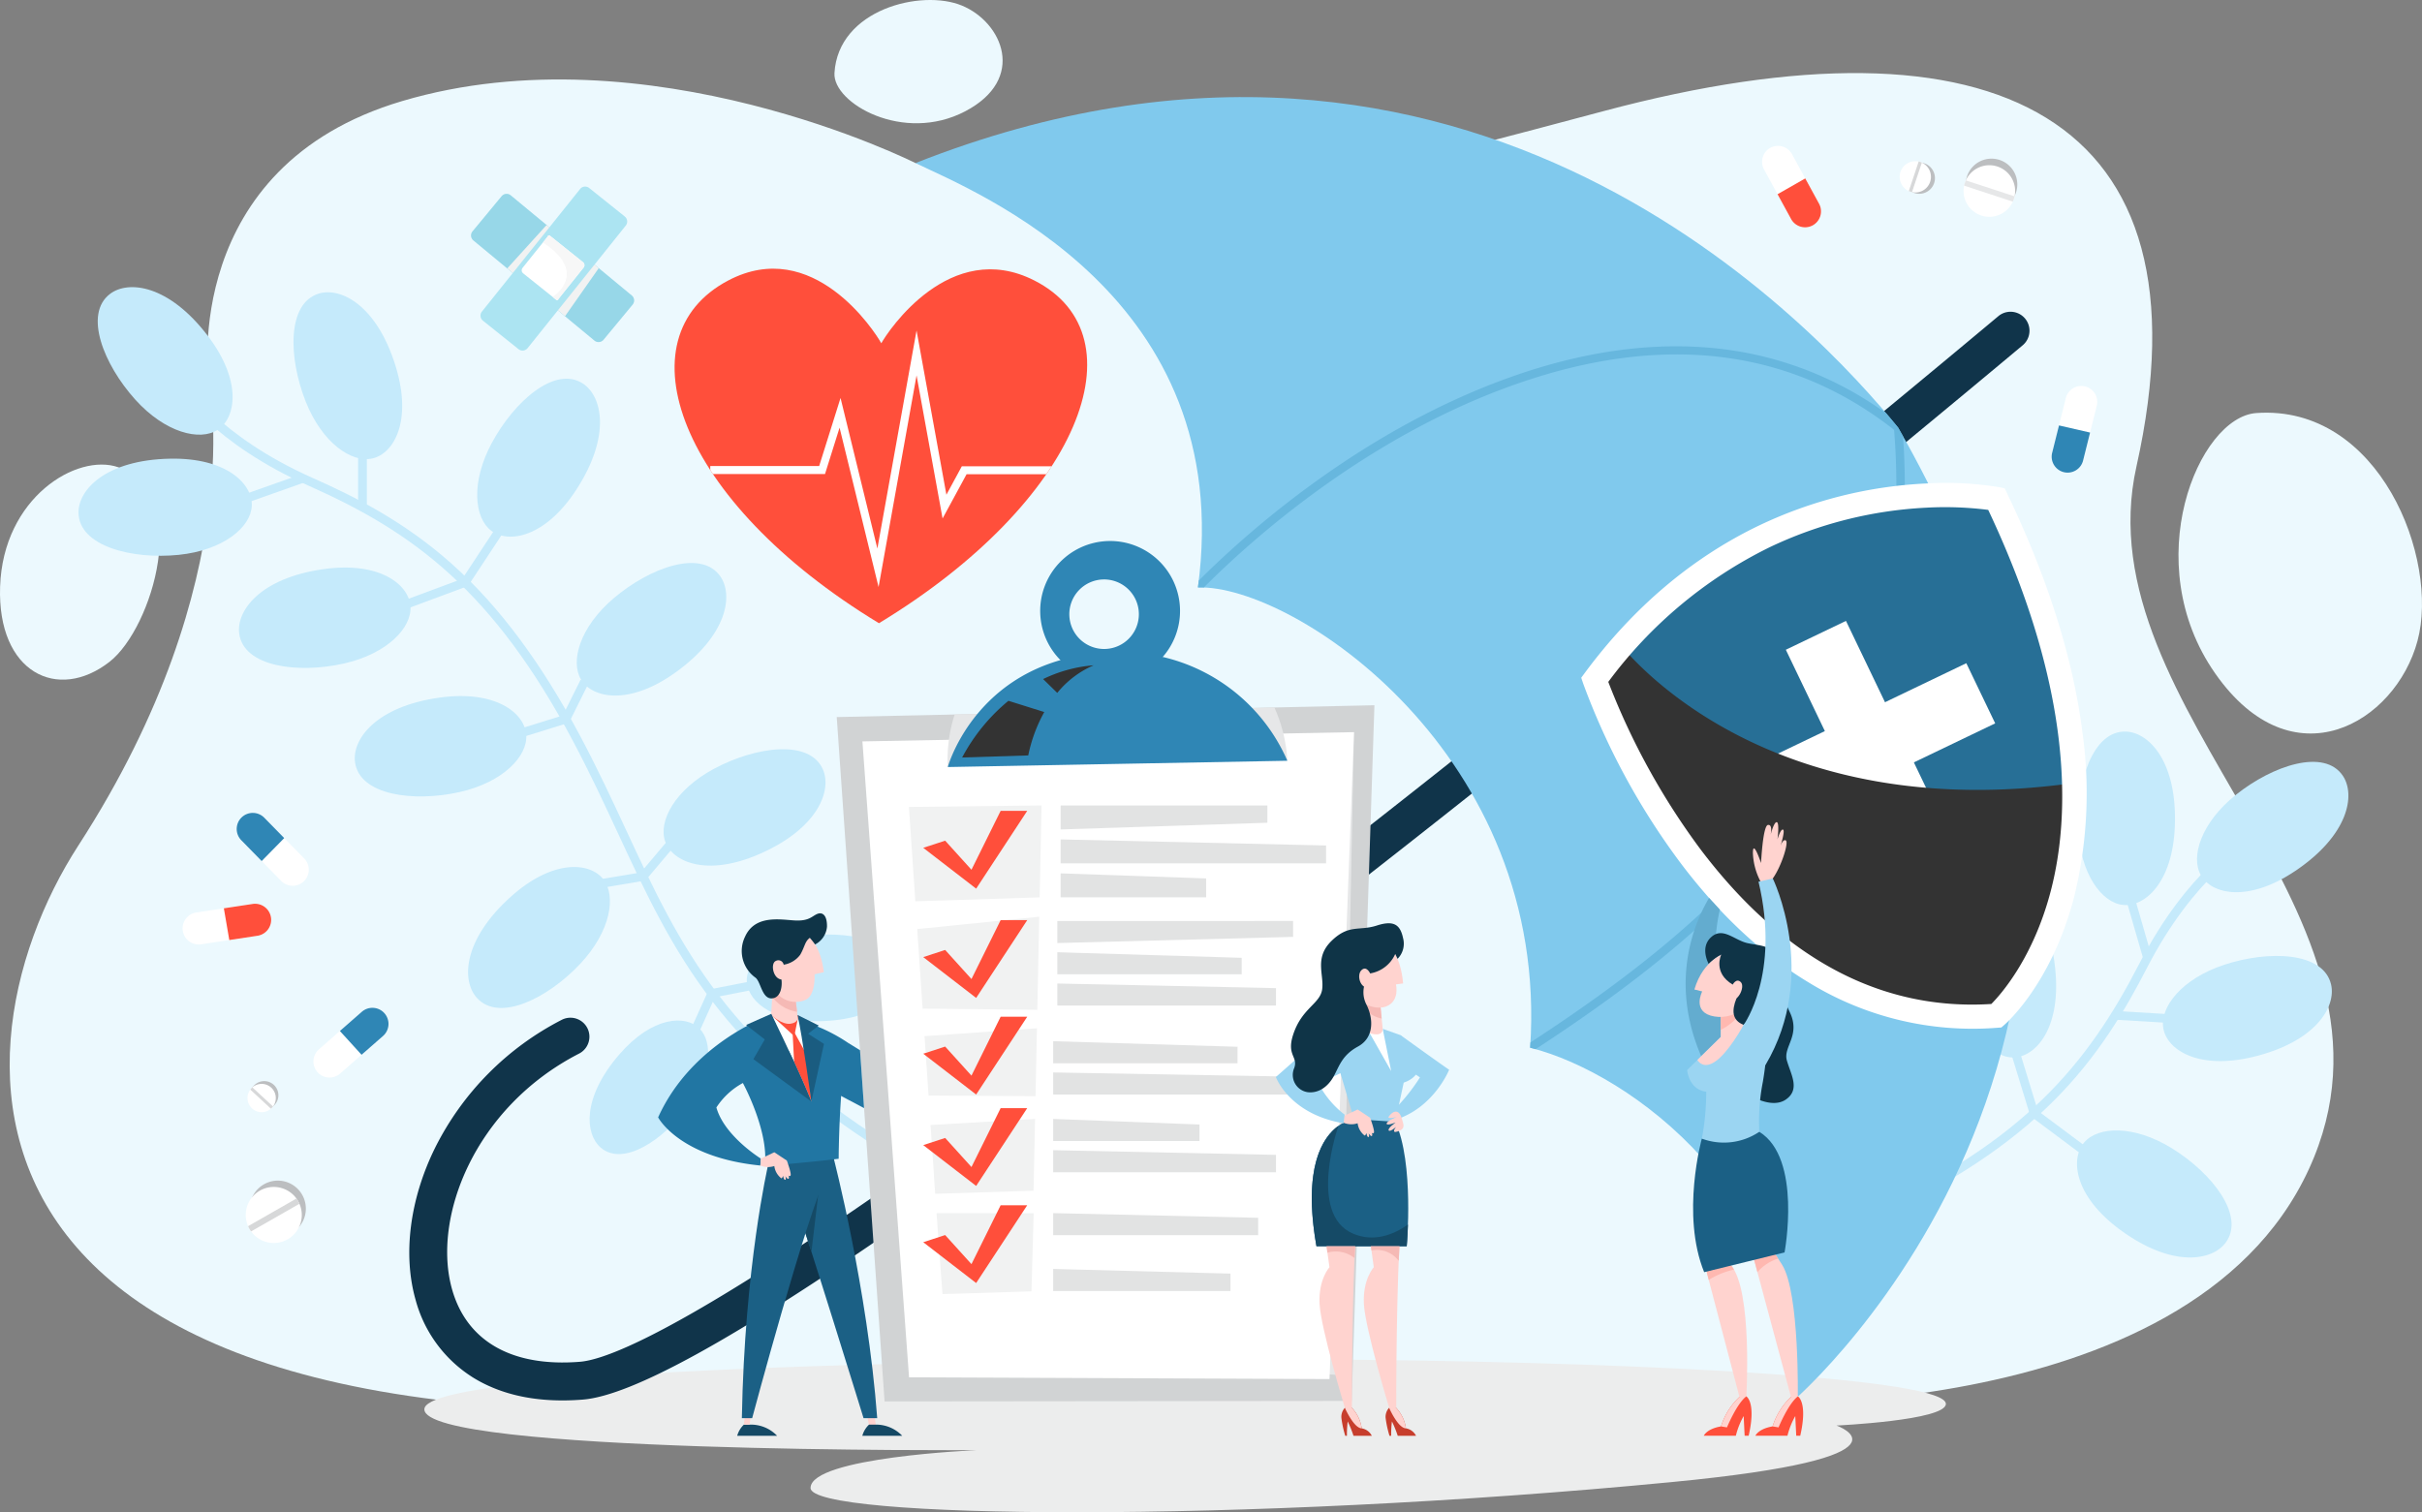<svg xmlns="http://www.w3.org/2000/svg" width="439.933" height="274.738" viewBox="0 0 439.933 274.738">
  <rect x="0" y="0" width="439.933" height="274.738" fill="#808080" stroke="none"/>
  <g id="Grupo_17143" data-name="Grupo 17143" transform="translate(-294.04 -92.581)">
    <path id="Trazado_31590" data-name="Trazado 31590" d="M2375.326,484.328c-10.525.752-21.535,27.157-7.466,47.292s32.733,9.016,36.753-5.88S2397.723,482.729,2375.326,484.328Z" transform="translate(-1671.462 -316.706)" fill="#ecf9fe"/>
    <path id="Trazado_31591" data-name="Trazado 31591" d="M1085.845,105.87c-.307,5.441,12.5,12.82,23.737,6.938s6.774-16.176-.593-19.216S1086.5,94.291,1085.845,105.87Z" transform="translate(-640.232 0)" fill="#ecf9fe"/>
    <path id="Trazado_31592" data-name="Trazado 31592" d="M315.506,534c-7.5-2.6-20.9,5.508-21.448,21.695-.527,15.642,10.464,21,19.88,13.657C321.79,563.228,329.021,538.7,315.506,534Z" transform="translate(0 -356.538)" fill="#ecf9fe"/>
    <path id="Trazado_31593" data-name="Trazado 31593" d="M614.069,403.6s84.748,5.4,106.786-42.528c21.345-46.424-41.313-82.948-31.314-127.683,14.256-63.783-25.693-83.555-96.841-64.528s-83.494,20.39-83.494,20.39l-21.568-10.235-19.883-.729s-48.563-24.5-93.231-11.264c-40.282,11.938-35.177,50.442-35.177,50.442s7.86,36.123-23.617,84.763C290.371,341.413,286.112,425,477.8,400.452l56.366,15.517Z" transform="translate(-7.431 -56.081)" fill="#ecf9fe"/>
    <g id="Grupo_17049" data-name="Grupo 17049" transform="translate(308.299 144.749)">
      <g id="Grupo_17014" data-name="Grupo 17014" transform="translate(18.067 17.478)">
        <g id="Grupo_17013" data-name="Grupo 17013">
          <path id="Trazado_31594" data-name="Trazado 31594" d="M595.011,596.542c-32.422-19.6-40.881-37.822-50.675-58.919-2.525-5.438-5.136-11.062-8.267-16.961-7.166-13.5-14.827-23.786-23.423-31.453-8.635-7.7-17.566-12.186-25.164-15.557-17.143-7.606-23.153-17.137-23.212-17.233l-1.354.83c.248.406,6.282,10.029,23.922,17.855,18.774,8.33,33.323,18.981,47.828,46.3,3.112,5.862,5.714,11.466,8.23,16.885,9.9,21.333,18.457,39.756,51.294,59.609Z" transform="translate(-462.915 -456.419)" fill="#c5eafb"/>
        </g>
      </g>
      <g id="Grupo_17016" data-name="Grupo 17016" transform="translate(3.495)">
        <g id="Grupo_17015" data-name="Grupo 17015">
          <path id="Trazado_31595" data-name="Trazado 31595" d="M389.03,366.333c-4.842,3.66-1.155,12.845,4.565,19.2,5.432,6.035,11.761,7.611,15,5.484,3.318-2.182,4.436-8.853-1.812-17.055C399.7,364.665,392.36,363.816,389.03,366.333Z" transform="translate(-386.789 -365.113)" fill="#c5eafb"/>
        </g>
      </g>
      <g id="Grupo_17018" data-name="Grupo 17018" transform="translate(0 31.154)">
        <g id="Grupo_17017" data-name="Grupo 17017">
          <path id="Trazado_31596" data-name="Trazado 31596" d="M368.534,537.7c.1,6.068,9.689,8.511,18.2,7.644,8.078-.824,13.085-5,13.276-8.872.2-3.966-4.53-8.8-14.839-8.6C373.481,528.1,368.467,533.524,368.534,537.7Z" transform="translate(-368.534 -527.863)" fill="#c5eafb"/>
        </g>
      </g>
      <g id="Grupo_17020" data-name="Grupo 17020" transform="translate(39.052 0.929)">
        <g id="Grupo_17019" data-name="Grupo 17019">
          <path id="Trazado_31597" data-name="Trazado 31597" d="M577.162,370.2c-5.814,1.742-5.561,11.636-2.415,19.587,2.987,7.55,8.37,11.235,12.144,10.368,3.87-.888,7.243-6.751,4.247-16.617C587.741,372.351,581.161,369,577.162,370.2Z" transform="translate(-572.545 -369.966)" fill="#c5eafb"/>
        </g>
      </g>
      <g id="Grupo_17022" data-name="Grupo 17022" transform="translate(29.145 50.941)">
        <g id="Grupo_17021" data-name="Grupo 17021">
          <path id="Trazado_31598" data-name="Trazado 31598" d="M520.835,643.246c.817,6.014,10.63,7.3,18.973,5.433,7.923-1.776,12.4-6.521,12.131-10.383-.276-3.962-5.542-8.206-15.754-6.78C524.609,633.131,520.273,639.109,520.835,643.246Z" transform="translate(-520.787 -631.233)" fill="#c5eafb"/>
        </g>
      </g>
      <g id="Grupo_17024" data-name="Grupo 17024" transform="translate(72.419 16.635)">
        <g id="Grupo_17023" data-name="Grupo 17023">
          <path id="Trazado_31599" data-name="Trazado 31599" d="M766.061,452.9c-5.076-3.327-12.483,3.238-16.542,10.763-3.854,7.147-3.207,13.638-.114,15.967,3.172,2.389,9.829,1.2,15.449-7.449C771.223,462.384,769.552,455.19,766.061,452.9Z" transform="translate(-746.853 -452.015)" fill="#c5eafb"/>
        </g>
      </g>
      <g id="Grupo_17026" data-name="Grupo 17026" transform="translate(50.18 74.289)">
        <g id="Grupo_17025" data-name="Grupo 17025">
          <path id="Trazado_31600" data-name="Trazado 31600" d="M630.727,765.217c.817,6.014,10.63,7.3,18.973,5.432,7.923-1.776,12.4-6.521,12.131-10.383-.276-3.962-5.542-8.205-15.754-6.78C634.5,755.1,630.165,761.08,630.727,765.217Z" transform="translate(-630.679 -753.204)" fill="#c5eafb"/>
        </g>
      </g>
      <g id="Grupo_17028" data-name="Grupo 17028" transform="translate(90.501 50.113)">
        <g id="Grupo_17027" data-name="Grupo 17027">
          <path id="Trazado_31601" data-name="Trazado 31601" d="M867.374,629.3c-3.515-4.948-12.8-1.534-19.327,3.995-6.194,5.251-7.956,11.531-5.925,14.828,2.083,3.381,8.717,4.7,17.1-1.307C868.726,640.009,869.792,632.7,867.374,629.3Z" transform="translate(-841.318 -626.905)" fill="#c5eafb"/>
        </g>
      </g>
      <g id="Grupo_17030" data-name="Grupo 17030" transform="translate(70.764 105.347)">
        <g id="Grupo_17029" data-name="Grupo 17029">
          <path id="Trazado_31602" data-name="Trazado 31602" d="M739.79,939.21c4.048,4.522,12.9.088,18.756-6.138,5.565-5.913,6.612-12.351,4.224-15.4-2.449-3.126-9.189-3.688-16.846,3.218C737.244,928.718,737.005,936.1,739.79,939.21Z" transform="translate(-738.209 -915.452)" fill="#c5eafb"/>
        </g>
      </g>
      <g id="Grupo_17032" data-name="Grupo 17032" transform="translate(106.273 83.95)">
        <g id="Grupo_17031" data-name="Grupo 17031">
          <path id="Trazado_31603" data-name="Trazado 31603" d="M952.671,807.385c-2.384-5.581-12.187-4.219-19.734-.2C925.77,811,922.713,816.762,924,820.415c1.317,3.746,7.521,6.44,16.988,2.355C951.717,818.139,954.311,811.224,952.671,807.385Z" transform="translate(-923.712 -803.672)" fill="#c5eafb"/>
        </g>
      </g>
      <g id="Grupo_17034" data-name="Grupo 17034" transform="translate(92.84 133.24)">
        <g id="Grupo_17033" data-name="Grupo 17033">
          <path id="Trazado_31604" data-name="Trazado 31604" d="M855.523,1084.226c4.085,3.558,11.432-1.347,15.934-7.509,4.276-5.852,4.491-11.67,2.039-14.105-2.515-2.5-8.547-2.25-14.565,4.712C852.109,1075.214,852.713,1081.779,855.523,1084.226Z" transform="translate(-853.537 -1061.166)" fill="#c5eafb"/>
        </g>
      </g>
      <g id="Grupo_17036" data-name="Grupo 17036" transform="translate(121.381 117.615)">
        <g id="Grupo_17035" data-name="Grupo 17035">
          <path id="Trazado_31605" data-name="Trazado 31605" d="M1030.728,986.513c-.088-5.416-8.648-7.6-16.241-6.821-7.21.736-11.679,4.468-11.849,7.919-.175,3.54,4.044,7.858,13.245,7.675C1026.313,995.078,1030.788,990.238,1030.728,986.513Z" transform="translate(-1002.633 -979.54)" fill="#c5eafb"/>
        </g>
      </g>
      <g id="Grupo_17038" data-name="Grupo 17038" transform="translate(30.752 33.982)">
        <g id="Grupo_17037" data-name="Grupo 17037" transform="translate(0 0)">
          <rect id="Rectángulo_2858" data-name="Rectángulo 2858" width="10.338" height="1.588" transform="translate(0 3.447) rotate(-19.475)" fill="#c5eafb"/>
        </g>
      </g>
      <g id="Grupo_17040" data-name="Grupo 17040" transform="translate(50.791 30.842)">
        <g id="Grupo_17039" data-name="Grupo 17039">
          <rect id="Rectángulo_2859" data-name="Rectángulo 2859" width="1.588" height="9.109" fill="#c5eafb"/>
        </g>
      </g>
      <g id="Grupo_17042" data-name="Grupo 17042" transform="translate(59.576 43.998)">
        <g id="Grupo_17041" data-name="Grupo 17041">
          <path id="Trazado_31606" data-name="Trazado 31606" d="M697.146,595.835l-1.326-.874-5.926,8.988-10.132,3.764.553,1.489,10.62-3.945Z" transform="translate(-679.762 -594.96)" fill="#c5eafb"/>
        </g>
      </g>
      <g id="Grupo_17044" data-name="Grupo 17044" transform="translate(80.777 71.317)">
        <g id="Grupo_17043" data-name="Grupo 17043">
          <path id="Trazado_31607" data-name="Trazado 31607" d="M802.362,738.386l-1.423-.706-3.224,6.491-7.2,2.237.471,1.517,7.849-2.439Z" transform="translate(-790.515 -737.68)" fill="#c5eafb"/>
        </g>
      </g>
      <g id="Grupo_17046" data-name="Grupo 17046" transform="translate(94.975 100.5)">
        <g id="Grupo_17045" data-name="Grupo 17045">
          <path id="Trazado_31608" data-name="Trazado 31608" d="M877.984,891.157l-1.214-1.024-4.92,5.834-7.162,1.2.263,1.567,7.737-1.3Z" transform="translate(-864.688 -890.133)" fill="#c5eafb"/>
        </g>
      </g>
      <g id="Grupo_17048" data-name="Grupo 17048" transform="translate(111.401 126.173)">
        <g id="Grupo_17047" data-name="Grupo 17047">
          <path id="Trazado_31609" data-name="Trazado 31609" d="M961.208,1025.809l-.305-1.559-7.323,1.436-3.082,6.825,1.448.654,2.744-6.078Z" transform="translate(-950.498 -1024.25)" fill="#c5eafb"/>
        </g>
      </g>
    </g>
    <g id="Grupo_17068" data-name="Grupo 17068" transform="translate(633.589 225.488)">
      <g id="Grupo_17051" data-name="Grupo 17051" transform="translate(0 19.365)">
        <g id="Grupo_17050" data-name="Grupo 17050">
          <path id="Trazado_31610" data-name="Trazado 31610" d="M2068.525,957.381c13.893-6.365,24.612-13.413,32.768-21.546,8.193-8.17,13.191-16.824,17-24.213,8.594-16.67,18.46-22.112,18.559-22.166l-.75-1.4c-.419.224-10.378,5.685-19.221,22.838-9.412,18.256-20.895,32.158-49.018,45.043Z" transform="translate(-2067.863 -888.056)" fill="#c5eafb"/>
        </g>
      </g>
      <g id="Grupo_17053" data-name="Grupo 17053" transform="translate(59.517 5.506)">
        <g id="Grupo_17052" data-name="Grupo 17052">
          <path id="Trazado_31611" data-name="Trazado 31611" d="M2405.285,818.2c-3.371-5.047-12.755-1.9-19.434,3.436-6.343,5.07-8.285,11.3-6.351,14.651,1.985,3.44,8.579,4.945,17.132-.813C2406.327,828.95,2407.6,821.676,2405.285,818.2Z" transform="translate(-2378.784 -815.658)" fill="#c5eafb"/>
        </g>
      </g>
      <g id="Grupo_17055" data-name="Grupo 17055" transform="translate(37.928 0)">
        <g id="Grupo_17054" data-name="Grupo 17054">
          <path id="Trazado_31612" data-name="Trazado 31612" d="M2274.727,786.9c-6.064-.257-9.063,9.175-8.693,17.718.351,8.112,4.232,13.355,8.082,13.771,3.948.427,9.054-4.008,9.452-14.311C2284.017,792.4,2278.9,787.076,2274.727,786.9Z" transform="translate(-2266.003 -786.894)" fill="#c5eafb"/>
        </g>
      </g>
      <g id="Grupo_17057" data-name="Grupo 17057" transform="translate(53.324 40.761)">
        <g id="Grupo_17056" data-name="Grupo 17056">
          <path id="Trazado_31613" data-name="Trazado 31613" d="M2376.971,1005c-1.4-5.906-11.292-6.23-19.413-3.555-7.712,2.541-11.7,7.7-11.06,11.518.661,3.916,6.316,7.625,16.34,5.21C2374.2,1015.432,2377.934,1009.059,2376.971,1005Z" transform="translate(-2346.431 -999.833)" fill="#c5eafb"/>
        </g>
      </g>
      <g id="Grupo_17059" data-name="Grupo 17059" transform="translate(16.056 27.849)">
        <g id="Grupo_17058" data-name="Grupo 17058">
          <path id="Trazado_31614" data-name="Trazado 31614" d="M2158.7,932.4c-6.052.464-7.911,10.185-6.531,18.623,1.31,8.013,5.786,12.759,9.657,12.716,3.971-.044,8.515-5.053,7.688-15.331C2168.581,936.755,2162.865,932.077,2158.7,932.4Z" transform="translate(-2151.74 -932.381)" fill="#c5eafb"/>
        </g>
      </g>
      <g id="Grupo_17061" data-name="Grupo 17061" transform="translate(37.719 72.466)">
        <g id="Grupo_17060" data-name="Grupo 17060">
          <path id="Trazado_31615" data-name="Trazado 31615" d="M2291.917,1185.838c3.617-4.873-2.5-12.651-9.779-17.142-6.909-4.265-13.427-4-15.933-1.047-2.571,3.027-1.768,9.742,6.534,15.857C2282.15,1190.437,2289.429,1189.189,2291.917,1185.838Z" transform="translate(-2264.909 -1165.458)" fill="#c5eafb"/>
        </g>
      </g>
      <g id="Grupo_17063" data-name="Grupo 17063" transform="translate(46.884 30.912)">
        <g id="Grupo_17062" data-name="Grupo 17062" transform="translate(0 0)">
          <rect id="Rectángulo_2860" data-name="Rectángulo 2860" width="1.588" height="10.338" transform="translate(0 0.441) rotate(-16.127)" fill="#c5eafb"/>
        </g>
      </g>
      <g id="Grupo_17065" data-name="Grupo 17065" transform="translate(44.629 50.765)">
        <g id="Grupo_17064" data-name="Grupo 17064" transform="translate(0 0)">
          <rect id="Rectángulo_2861" data-name="Rectángulo 2861" width="1.588" height="9.109" transform="translate(0 1.586) rotate(-86.606)" fill="#c5eafb"/>
        </g>
      </g>
      <g id="Grupo_17067" data-name="Grupo 17067" transform="translate(25.92 58.558)">
        <g id="Grupo_17066" data-name="Grupo 17066">
          <path id="Trazado_31616" data-name="Trazado 31616" d="M2215.631,1110.855l.95-1.273-8.626-6.441-3.165-10.334-1.519.465,3.318,10.832Z" transform="translate(-2203.27 -1092.807)" fill="#c5eafb"/>
        </g>
      </g>
    </g>
    <path id="Trazado_31617" data-name="Trazado 31617" d="M866.794,1382.771c-50.409-.523-170.127,1.036-170.085,9,.042,8.028,100.343,7.41,100.343,7.41s-30.193,1.268-30.193,6.877,77.866,6.509,156.551-1.085c46.331-4.471,29.8-10.263,29.8-10.263s19.86-.925,19.87-3.929C973.093,1386.339,922.846,1383.353,866.794,1382.771Z" transform="translate(-325.589 -1043.145)" fill="#eceded"/>
    <g id="Grupo_17074" data-name="Grupo 17074" transform="translate(368.384 110.219)">
      <g id="Grupo_17073" data-name="Grupo 17073" transform="translate(0 0)">
        <g id="Grupo_17070" data-name="Grupo 17070" transform="translate(0 38.957)">
          <g id="Grupo_17069" data-name="Grupo 17069">
            <path id="Trazado_31618" data-name="Trazado 31618" d="M693.7,581.714A23.954,23.954,0,0,1,683.564,567.8c-2.353-8.271-1.052-18.365,3.569-27.692a52.522,52.522,0,0,1,22.98-23.192,3.447,3.447,0,1,1,3.149,6.134c-19,9.755-26.769,29.845-23.066,42.864,2.688,9.45,10.928,14.113,23.2,13.129,7.968-.639,36.931-13.927,141.378-95.74,59.7-46.762,115.759-93.786,116.318-94.256a3.448,3.448,0,0,1,4.433,5.281c-.56.47-56.7,47.56-116.487,94.393C823.9,516.243,794.38,538.3,771.3,554.286c-29.693,20.566-48.454,30.911-57.356,31.625-8.049.646-14.848-.757-20.208-4.169Z" transform="translate(-682.417 -388.235)" fill="#10344a"/>
          </g>
        </g>
        <g id="Grupo_17072" data-name="Grupo 17072" transform="translate(91.941)">
          <g id="Grupo_17071" data-name="Grupo 17071">
            <path id="Trazado_31619" data-name="Trazado 31619" d="M1341.219,244.778c-14.036-17.179-77.581-87.888-178.5-48.067,10.964,5.276,58.444,24.174,51.305,77.1,17.5-.543,63.954,30.479,60.348,83.614,18.656,4.724,48.847,27.447,47.842,64.108C1322.215,421.531,1402.865,352.269,1341.219,244.778Z" transform="translate(-1162.72 -184.724)" fill="#80c9ed"/>
          </g>
        </g>
        <path id="Trazado_31620" data-name="Trazado 31620" d="M1558.817,437.586c-.292-.52-.583-1.04-.882-1.562-.621-.76-1.34-1.626-2.154-2.581a63.761,63.761,0,0,0-31.721-11.9c-11.085-1.027-23.018.631-35.467,4.927-27.8,9.594-49.146,28.788-57.693,37.34q-.074.621-.159,1.248c.346-.011.7-.008,1.073.006,8.349-8.384,29.587-27.589,57.279-37.145,26.376-9.1,49.291-6.241,68.1,8.5,4.555,56.783-28.976,87.085-66.051,111.3-.018.317-.036.635-.058.954.327.083.658.172.992.266C1529.234,524.66,1562.828,494.286,1558.817,437.586Z" transform="translate(-1287.496 -375.97)" fill="#67b7de"/>
      </g>
    </g>
    <g id="Grupo_17076" data-name="Grupo 17076" transform="translate(416.57 141.395)">
      <g id="Grupo_17075" data-name="Grupo 17075" transform="translate(0 0)">
        <path id="Trazado_31621" data-name="Trazado 31621" d="M999.514,349.743c-15.336-7.819-26.618,9.222-27.817,11.4-1.2-2.18-12.421-19.524-27.817-11.4-19.605,10.342-9.151,40.1,27.392,62.258C1007.815,389.845,1019.261,359.81,999.514,349.743Z" transform="translate(-934.147 -347.592)" fill="#ff4f3b"/>
      </g>
      <path id="Trazado_31622" data-name="Trazado 31622" d="M1030.01,430.923H1013.7l-2.8,5.17-5.425-29.837-7.114,39.615-6.692-27.358-3.882,12.365h-19.78v.725c.157.241.32.483.483.725H988.85l2.644-8.421,7.084,28.957,6.9-38.453,4.726,25.995,4.357-8.033h14.476Q1029.543,431.647,1030.01,430.923Z" transform="translate(-961.524 -395.026)" fill="#fff"/>
    </g>
    <g id="Grupo_17079" data-name="Grupo 17079" transform="translate(446.023 190.869)">
      <path id="Trazado_31623" data-name="Trazado 31623" d="M1088.007,764.062l8.692,124.332,84.847-.089,4.128-126.392Z" transform="translate(-1088.007 -732.077)" fill="#d1d3d4"/>
      <path id="Trazado_31624" data-name="Trazado 31624" d="M1546.3,904.063l3.058.219,2.332-116.827-6.423,5.019Z" transform="translate(-1457.737 -752.73)" fill="#e6e7e8" style="mix-blend-mode: multiply;isolation: isolate"/>
      <path id="Trazado_31625" data-name="Trazado 31625" d="M1112.385,789.138l89.286-1.682-4.443,117.53-76.371-.314Z" transform="translate(-1107.719 -752.73)" fill="#fff"/>
      <g id="Grupo_17077" data-name="Grupo 17077" transform="translate(13.112 48.049)">
        <path id="Trazado_31626" data-name="Trazado 31626" d="M1177.879,1168.156l17.863-.561.271-13.038-18.983,1.1Z" transform="translate(-1173.102 -1097.608)" fill="#f1f2f2"/>
        <path id="Trazado_31627" data-name="Trazado 31627" d="M1171.3,1069.939l.733,10.787,19.433.117.256-12.335Z" transform="translate(-1168.465 -1028.031)" fill="#f1f2f2"/>
        <path id="Trazado_31628" data-name="Trazado 31628" d="M1180.255,873.751l.347-16.7-24.094.266,1.165,17.142Z" transform="translate(-1156.507 -857.053)" fill="#f1f2f2"/>
        <path id="Trazado_31629" data-name="Trazado 31629" d="M1164.387,964.875l.982,14.452,20.832.216.351-16.913Z" transform="translate(-1162.879 -942.421)" fill="#f1f2f2"/>
        <path id="Trazado_31630" data-name="Trazado 31630" d="M1182.714,1243.949l1.077,14.707,16.168-.5.4-14.19Z" transform="translate(-1177.698 -1169.889)" fill="#f1f2f2"/>
      </g>
      <path id="Trazado_31631" data-name="Trazado 31631" d="M1459.5,773.689a26.9,26.9,0,0,0-2.361-9.687l-4.415.139-6.511,2.093,11.443,4.8Z" transform="translate(-1377.648 -733.765)" fill="#e6e7e8" style="mix-blend-mode: multiply;isolation: isolate"/>
      <path id="Trazado_31632" data-name="Trazado 31632" d="M1170.1,868.838l3.979-1.3,4.78,5.283,5.3-10.7h4.827l-9.276,14.133Z" transform="translate(-1154.384 -813.097)" fill="#ff4f3b"/>
      <path id="Trazado_31633" data-name="Trazado 31633" d="M1170.1,972.564l3.979-1.3,4.78,5.283,5.3-10.7h4.827l-9.276,14.133Z" transform="translate(-1154.384 -896.968)" fill="#ff4f3b"/>
      <path id="Trazado_31634" data-name="Trazado 31634" d="M1170.1,1064.255l3.979-1.3,4.78,5.282,5.3-10.7h4.827l-9.276,14.133Z" transform="translate(-1154.384 -971.107)" fill="#ff4f3b"/>
      <path id="Trazado_31635" data-name="Trazado 31635" d="M1170.1,1150.992l3.979-1.3,4.78,5.283,5.3-10.7h4.827l-9.276,14.133Z" transform="translate(-1154.384 -1041.241)" fill="#ff4f3b"/>
      <path id="Trazado_31636" data-name="Trazado 31636" d="M1170.1,1243.151l3.979-1.3,4.78,5.283,5.3-10.7h4.827l-9.276,14.133Z" transform="translate(-1154.384 -1115.759)" fill="#ff4f3b"/>
      <path id="Trazado_31637" data-name="Trazado 31637" d="M1300.476,857.052v4.353l37.557-1.217v-3.136Z" transform="translate(-1259.805 -809.004)" fill="#e2e3e3"/>
      <path id="Trazado_31638" data-name="Trazado 31638" d="M1300.476,889.266v4.353h48.214v-3.253Z" transform="translate(-1259.805 -835.051)" fill="#e2e3e3"/>
      <path id="Trazado_31639" data-name="Trazado 31639" d="M1300.476,921.48v4.353H1326.9V922.4Z" transform="translate(-1259.805 -861.099)" fill="#e2e3e3"/>
      <path id="Trazado_31640" data-name="Trazado 31640" d="M1297.349,966.681v4.007l42.826-1.121v-2.887Z" transform="translate(-1257.276 -897.647)" fill="#e2e3e3"/>
      <path id="Trazado_31641" data-name="Trazado 31641" d="M1297.349,996.338v4.007h33.486v-2.995Z" transform="translate(-1257.276 -921.628)" fill="#e2e3e3"/>
      <path id="Trazado_31642" data-name="Trazado 31642" d="M1297.349,1026V1030h39.713v-3.16Z" transform="translate(-1257.276 -945.608)" fill="#e2e3e3"/>
      <path id="Trazado_31643" data-name="Trazado 31643" d="M1293.394,1080.769v4.007h33.486v-2.995Z" transform="translate(-1254.078 -989.896)" fill="#e2e3e3"/>
      <path id="Trazado_31644" data-name="Trazado 31644" d="M1293.394,1110.426v4.007h48.214v-3.16Z" transform="translate(-1254.078 -1013.876)" fill="#e2e3e3"/>
      <path id="Trazado_31645" data-name="Trazado 31645" d="M1293.394,1154.557v4.007h26.58v-2.995Z" transform="translate(-1254.078 -1049.559)" fill="#e2e3e3"/>
      <path id="Trazado_31646" data-name="Trazado 31646" d="M1293.394,1184.214v4.008h40.47v-3.16Z" transform="translate(-1254.078 -1073.539)" fill="#e2e3e3"/>
      <path id="Trazado_31647" data-name="Trazado 31647" d="M1293.394,1296.923v4.008H1325.6v-3.16Z" transform="translate(-1254.078 -1164.674)" fill="#e2e3e3"/>
      <path id="Trazado_31648" data-name="Trazado 31648" d="M1293.394,1243.949v4.008h37.237v-3.16Z" transform="translate(-1254.078 -1121.84)" fill="#e2e3e3"/>
      <path id="Trazado_31649" data-name="Trazado 31649" d="M1194.417,769.984a26.451,26.451,0,0,0-1.251,9.55l3.5-3.988,5.188-3.646V769.82Z" transform="translate(-1172.993 -738.47)" fill="#e6e7e8" style="mix-blend-mode: multiply;isolation: isolate"/>
      <path id="Trazado_31650" data-name="Trazado 31650" d="M1293.329,606.051a12.7,12.7,0,1,0,13.1,12.3A12.7,12.7,0,0,0,1293.329,606.051Zm-.49,19.606a6.316,6.316,0,1,1,6.115-6.511A6.316,6.316,0,0,1,1292.839,625.657Z" transform="translate(-1244.076 -606.045)" fill="#2f86b5"/>
      <path id="Trazado_31651" data-name="Trazado 31651" d="M1193.388,732.566s5.508-20.051,29.717-20.811a32.856,32.856,0,0,1,31.967,19.671Z" transform="translate(-1173.216 -691.502)" fill="#2f86b5"/>
      <g id="Grupo_17078" data-name="Grupo 17078" transform="translate(22.78 22.58)">
        <path id="Trazado_31652" data-name="Trazado 31652" d="M1283.857,726.507l2.567,2.514a17.4,17.4,0,0,1,6.611-5.015A25.65,25.65,0,0,0,1283.857,726.507Z" transform="translate(-1269.147 -724.006)" fill="#333" style="mix-blend-mode: screen;isolation: isolate"/>
        <path id="Trazado_31653" data-name="Trazado 31653" d="M1215.422,757.7a34,34,0,0,0-8.411,10.3l12.009-.377a27.432,27.432,0,0,1,2.91-7.882Z" transform="translate(-1207.011 -751.249)" fill="#333" style="mix-blend-mode: screen;isolation: isolate"/>
      </g>
    </g>
    <g id="Grupo_17081" data-name="Grupo 17081" transform="translate(581.256 180.344)">
      <path id="Trazado_31654" data-name="Trazado 31654" d="M1807.252,596.083s22,64.936,72.987,61.015c0,0,31.872-27.4-.023-93.879C1880.216,563.218,1837.78,554.855,1807.252,596.083Z" transform="translate(-1804.806 -560.328)" fill="#276f96"/>
      <g id="Grupo_17080" data-name="Grupo 17080" transform="translate(29.478 25.039)">
        <rect id="Rectángulo_2862" data-name="Rectángulo 2862" width="12.116" height="44.885" transform="translate(7.685 5.241) rotate(-25.631)" fill="#fff"/>
        <rect id="Rectángulo_2863" data-name="Rectángulo 2863" width="12.116" height="44.885" transform="matrix(0.433, 0.902, -0.902, 0.433, 40.468, 7.685)" fill="#fff"/>
      </g>
      <path id="Trazado_31655" data-name="Trazado 31655" d="M1880.239,773.1s14.942-12.849,14.125-42.291c-51.837,7.269-77.142-18.822-82.206-24.822q-2.495,2.853-4.906,6.1s8.047,23.752,25.687,41.659c9.421,9.485,22.458,15.6,38.062,19.315A56.079,56.079,0,0,0,1880.239,773.1Z" transform="translate(-1804.806 -676.333)" fill="#333" style="mix-blend-mode: screen;isolation: isolate"/>
      <path id="Trazado_31656" data-name="Trazado 31656" d="M1870.794,649.963l-.717.055a56.863,56.863,0,0,1-34.213-8.185c-8.411-5.044-16.258-12.351-23.323-21.718a128.613,128.613,0,0,1-17.7-32.6l-.368-1.087.683-.922c8.813-11.9,19.458-20.9,31.64-26.745a79.149,79.149,0,0,1,30.28-7.622,60.167,60.167,0,0,1,13.231.656l1.078.213.475.991c7.377,15.377,11.973,29.975,13.658,43.389a79.112,79.112,0,0,1-1.542,29.985c-4.107,15.641-12.294,22.819-12.641,23.117Zm-71.406-62.78a128.135,128.135,0,0,0,16.724,30.38c15.07,19.94,32.848,29.4,52.854,28.135,1.746-1.76,7.7-8.459,10.856-20.765,3.411-13.3,4.163-36.017-11.421-69a62.474,62.474,0,0,0-11.271-.4,74.742,74.742,0,0,0-28.435,7.188A80.647,80.647,0,0,0,1799.388,587.184Z" transform="translate(-1794.476 -551.062)" fill="#fff"/>
    </g>
    <path id="Trazado_31657" data-name="Trazado 31657" d="M1898.521,960.226l.746-1.012s-.015-.093-.04-.268a34.532,34.532,0,0,1,.539-12.025l-1.948-2.12c-2.52,4.207-7.884,15.948-.522,30.714l2.078-4.209,3.143-2.55Z" transform="translate(-1293.338 -689.087)" fill="#63accf"/>
    <g id="Grupo_17082" data-name="Grupo 17082" transform="translate(600.495 241.945)">
      <path id="Trazado_31658" data-name="Trazado 31658" d="M1913.747,1284l-.213,1.35,6.162,23.475,1.012-.391s1.243-19.924-2.841-24.434-3.552-.391-3.552-.391Z" transform="translate(-1909.982 -1203.59)" fill="#ffd3cf"/>
      <path id="Trazado_31659" data-name="Trazado 31659" d="M1918.5,1417.867s1.829,1.03.426,7.156h-.728l-.177-3.578a14.138,14.138,0,0,0-1.421,3.578h-5.824s.515-1.26,3.125-1.7a12.567,12.567,0,0,1,3.353-5.356Z" transform="translate(-1907.756 -1313.543)" fill="#ff4f3b"/>
      <path id="Trazado_31660" data-name="Trazado 31660" d="M1931.706,1416.02c-.371-.517-.771-.68-1.247.1a12.565,12.565,0,0,0-3.353,5.356l1.083.178S1929.966,1417.334,1931.706,1416.02Z" transform="translate(-1920.957 -1311.696)" fill="#ffd3cf"/>
      <path id="Trazado_31661" data-name="Trazado 31661" d="M1957.928,1272.6l-.888,1.279,7.2,26.76,1.012-.391s.369-19.265-2.841-24.434c-2.923-4.706-3.545-4.013-3.545-4.013Z" transform="translate(-1945.161 -1195.405)" fill="#ffd3cf"/>
      <path id="Trazado_31662" data-name="Trazado 31662" d="M1967.448,1417.867s1.829,1.03.426,7.156h-.728l-.178-3.578a14.133,14.133,0,0,0-1.42,3.578h-5.825s.515-1.26,3.125-1.7a12.563,12.563,0,0,1,3.353-5.356Z" transform="translate(-1947.331 -1313.543)" fill="#ff4f3b"/>
      <path id="Trazado_31663" data-name="Trazado 31663" d="M1980.65,1416.053c-.391-.639-.809-.53-1.246.1a12.563,12.563,0,0,0-3.353,5.356l1.083.178S1978.91,1417.367,1980.65,1416.053Z" transform="translate(-1960.533 -1311.729)" fill="#ffd3cf"/>
      <path id="Trazado_31664" data-name="Trazado 31664" d="M1961.7,1274.791c-1.5-2.252-2.243-2.8-2.58-2.908l-.413.154-.774.658-.888,1.279.881,3.274A8.25,8.25,0,0,1,1961.7,1274.791Z" transform="translate(-1945.161 -1195.503)" fill="#ffb8b0"/>
      <path id="Trazado_31665" data-name="Trazado 31665" d="M1917.867,1287.083a13.77,13.77,0,0,0-1.41-1.38c-.735.121-1.57.264-2.159.385a3.768,3.768,0,0,0,.017.6l-.568.391-.213,1.35.371,1.412a14.874,14.874,0,0,1,4.59-1.876A5.156,5.156,0,0,0,1917.867,1287.083Z" transform="translate(-1909.982 -1206.678)" fill="#ffb8b0"/>
      <path id="Trazado_31666" data-name="Trazado 31666" d="M1912.794,983.822s-1.682-2.959.449-4.877,4.191.568,6.605,1.1,5.4.307,6.109,4.273-.568,3.895,1.527,8.192-1.208,6.322-.5,8.843,2.486,5.256-.178,7.1-6.89-.959-6.89-.959l-.178-6.748,1.1-5.079-1.4-3.824-.162-6.12-4.226-3.57A11.314,11.314,0,0,0,1912.794,983.822Z" transform="translate(-1908.874 -958.061)" fill="#0f3447"/>
      <path id="Trazado_31667" data-name="Trazado 31667" d="M1903.976,1157.919l-1.776.8s-3.835,13.78.426,24.256l14.6-3.587s3.232-17.118-4.582-21.912-5.8-.249-5.8-.249l-2.825.888Z" transform="translate(-1899.536 -1101.216)" fill="#1b6085"/>
      <path id="Trazado_31668" data-name="Trazado 31668" d="M1901.089,1045.567v4.653l-6.108,6s.257,3.552,3.467,3.942a45.653,45.653,0,0,1-.8,8.523,11.5,11.5,0,0,0,10.441-1.243,36.831,36.831,0,0,1,.64-9.056,60.2,60.2,0,0,0,.852-11.045l-5.966-3.41-2.557.852Z" transform="translate(-1894.981 -1011.188)" fill="#9bd5f2"/>
      <path id="Trazado_31669" data-name="Trazado 31669" d="M1959.38,884.378l-.651-.77a12.115,12.115,0,0,1-1.365-5.116c-.009-2.664,1.483,1.811,1.483,1.811s.32-6.792,1.252-6.925.479,1.811.479,1.811.586-2.371,1.119-2.317.133,3.116.133,3.116.559-1.944,1.012-1.758-.586,3.383-.586,3.383.426-1.7,1.065-1.438-.772,4.741-2.344,6.925l-.556.586Z" transform="translate(-1945.423 -872.87)" fill="#ffd3cf"/>
      <path id="Trazado_31670" data-name="Trazado 31670" d="M1913.278,1045.425l-2.135-.925-2.231.744.035.781v4.652l-4.248,4.174c.363.58,1.286,1.52,3.112.372,2.486-1.563,5.292-6.748,5.292-6.748Z" transform="translate(-1902.839 -1011.646)" fill="#ffd3cf"/>
      <path id="Trazado_31671" data-name="Trazado 31671" d="M1930.957,1045.375l-2.02-.875-2.231.744.035.781v3.346A9.744,9.744,0,0,0,1930.957,1045.375Z" transform="translate(-1920.633 -1011.646)" fill="#ffb8b0"/>
      <path id="Trazado_31672" data-name="Trazado 31672" d="M1907.457,996.513s-3.978,1.065-5.612,6.606l1.421.355s-1.989,3.836,2.2,4.546,7.032-2.983,7.032-2.983l-.426-6.89s-2.77-1.278-2.841-1.634S1907.457,996.513,1907.457,996.513Z" transform="translate(-1900.531 -972.717)" fill="#ffd3cf"/>
      <path id="Trazado_31673" data-name="Trazado 31673" d="M1925.867,994.76v.62s-1.559,3.255,2.1,5.419l.679,2.5c-.924,2.279-.762,4.02,1.31,4.815l4.6-4.451-1.9-7.446-3.339-1.634h-2.45Z" transform="translate(-1919.688 -971.284)" fill="#0f3447"/>
      <path id="Trazado_31674" data-name="Trazado 31674" d="M1930.7,1024.015s.675-1.281,1.491-.428-.639,4.049-2.344,3.125-.533-1.847-.533-1.847l.868-.51Z" transform="translate(-1922.424 -994.5)" fill="#ffd3cf"/>
      <path id="Trazado_31675" data-name="Trazado 31675" d="M1944.622,926.893l2.593-.586s8.482,17.334-1.326,33.891l-5.546-3.367,1.581-3.924S1948.636,943.727,1944.622,926.893Z" transform="translate(-1931.66 -916.078)" fill="#9bd5f2"/>
    </g>
    <g id="Grupo_17085" data-name="Grupo 17085" transform="translate(413.579 258.513)">
      <g id="Grupo_17084" data-name="Grupo 17084" transform="translate(0 0)">
        <path id="Trazado_31676" data-name="Trazado 31676" d="M993.583,1446.677a4.359,4.359,0,0,1,1.213-2.021h1.029a6.567,6.567,0,0,1,5,2.021Z" transform="translate(-979.214 -1351.764)" fill="#154965"/>
        <g id="Grupo_17083" data-name="Grupo 17083">
          <path id="Trazado_31677" data-name="Trazado 31677" d="M1113.184,1428.093l.514.441.625,3.013h1.213l-.551-3.749h-1.249Z" transform="translate(-1075.921 -1338.14)" fill="#ffd3cf"/>
          <path id="Trazado_31678" data-name="Trazado 31678" d="M1053.822,1183.172l-.426.8s6.174,23.758,7.938,47.35h-2.481s-10.528-34.121-12.512-39.413,3.748-5.182,3.748-5.182l-.834-4.465Z" transform="translate(-1021.535 -1139.605)" fill="#1b6085"/>
          <path id="Trazado_31679" data-name="Trazado 31679" d="M1056.118,1227.413l1.489-12.6-3.361,6.836C1054.776,1223.243,1055.415,1225.215,1056.118,1227.413Z" transform="translate(-1028.266 -1165.923)" fill="#154a66"/>
          <path id="Trazado_31680" data-name="Trazado 31680" d="M1000.157,1431.914l-.239,2.223h1.029l.367-2.5Z" transform="translate(-984.337 -1341.245)" fill="#ffd3cf"/>
          <path id="Trazado_31681" data-name="Trazado 31681" d="M1004.337,1189.573l-1.6,1.8s-4.245,18.294-4.741,45.855h1.874s9.843-36.85,13.67-44.539l-2.591-3.121Z" transform="translate(-982.784 -1145.516)" fill="#1b6085"/>
          <path id="Trazado_31682" data-name="Trazado 31682" d="M943.876,1055.934s-2.053-.377-2.4-.414-2.419.055-2.419.055-14.286,4.8-20.533,18.613c0,0,3.787,7.273,18.569,8.746l.093-1.259s-6.633-4.084-8.079-9.287a13.268,13.268,0,0,1,4.814-4.447,30.919,30.919,0,0,0,2.682-2.536l2.609-4.593-.707-3.087Z" transform="translate(-918.52 -1037.118)" fill="#2176a3"/>
          <path id="Trazado_31683" data-name="Trazado 31683" d="M989.935,1072.461l1.727,2.278s4.776,8.746,3.977,15.085c0,0,8.076-.661,13.423-1.323,0,0,.055-14.056,1.709-21.057a29.989,29.989,0,0,0-7.061-3.526l-.931,3.526-4.355,2.37-3.969-.937-3.005,2.26Z" transform="translate(-976.265 -1043.915)" fill="#2176a3"/>
          <path id="Trazado_31684" data-name="Trazado 31684" d="M1026.558,1051.6l-.772.634s4.63,8.985,7.3,15.738c0,0-.841-11.106-2.481-15.379l-2.85-1.213h-.733Z" transform="translate(-1005.253 -1033.778)" fill="#fff"/>
          <path id="Trazado_31685" data-name="Trazado 31685" d="M1027.247,1056.286l-1.461-.441,4.2,3.859.766-3.765-2.736.182Z" transform="translate(-1005.253 -1037.387)" fill="#ff4f3b"/>
          <path id="Trazado_31686" data-name="Trazado 31686" d="M1048.392,1073.4l-2.448-4.45.314,6.042c1.1,2.362,2.227,4.9,3.131,7.188C1049.389,1082.177,1049.053,1077.741,1048.392,1073.4Z" transform="translate(-1021.552 -1047.982)" fill="#ff4f3b"/>
          <path id="Trazado_31687" data-name="Trazado 31687" d="M1050.756,1055.845l3.875,1.929-1.937,1.488,2.876,1.847-2.29,10.473S1051.618,1059.407,1050.756,1055.845Z" transform="translate(-1025.443 -1037.387)" fill="#1a5c80"/>
          <path id="Trazado_31688" data-name="Trazado 31688" d="M1015.619,1187.328l2.447-1.151,2.274,1.508s.925,2.514.657,2.742-.406-.114-.406-.114.251.5.069.663-.594-.457-.594-.457.206.64-.046.663-.354-.731-.354-.731-.24.686-.446.366a3.311,3.311,0,0,1-1.154-2.137,3.667,3.667,0,0,1-2.54-.092Z" transform="translate(-996.957 -1142.771)" fill="#ffd3cf"/>
          <path id="Trazado_31689" data-name="Trazado 31689" d="M1030.141,1027.664l.468,3.859s.248,1.02-1.323,1.24-3.5-1.6-3.5-1.6l.323-5.595,2.929-.248v.469Z" transform="translate(-1005.253 -1012.706)" fill="#ffd3cf"/>
          <path id="Trazado_31690" data-name="Trazado 31690" d="M1026.777,1029.665a7.006,7.006,0,0,0,4.521,2.714l-.335-2.764c-.8-.408-1.426-.693-1.426-.693l-2.636-1.4Z" transform="translate(-1006.054 -1014.489)" fill="#f5b9b5"/>
          <path id="Trazado_31691" data-name="Trazado 31691" d="M1027.1,979.535s2.646,1.1,3.362,6.835l-1.681.386s.248,3.914-1.737,4.685-4.851.441-6.725-3.693a5.749,5.749,0,0,1,1.6-7c.22-.055,3.969-1.213,3.969-1.213Z" transform="translate(-1000.361 -975.684)" fill="#ffd3cf"/>
          <path id="Trazado_31692" data-name="Trazado 31692" d="M1011.177,965.073a4.011,4.011,0,0,0,2.163-3.237c.028-2.177-.882-2.7-1.819-2.288s-1.462,1.323-4.121,1.158-7.152-1.02-8.943,2.949a5.947,5.947,0,0,0,1.846,7.414c.992.661,1.185,3.748,2.894,3.8s2.233-2.232,1.737-4.189l.661-1.433-.11-.5a4.63,4.63,0,0,0,3-1.819c.854-1.488.829-2.4,1.738-3.059A14.4,14.4,0,0,1,1011.177,965.073Z" transform="translate(-982.664 -959.419)" fill="#0f3447"/>
          <path id="Trazado_31693" data-name="Trazado 31693" d="M1029.44,1004.805a1.124,1.124,0,0,0-.049-.136.968.968,0,0,0-1.385-.553c-1.13.469-.413,4.024,1.736,3.28s.276-1.957.276-1.957Z" transform="translate(-1006.619 -995.47)" fill="#ffd3cf"/>
          <path id="Trazado_31694" data-name="Trazado 31694" d="M1006.6,1054.784l-4.571,2.024,3.389,2.627-2.066,3.583,10.528,7.707C1012.12,1066.335,1009.5,1060.753,1006.6,1054.784Z" transform="translate(-986.043 -1036.529)" fill="#1a5c80"/>
        </g>
        <path id="Trazado_31695" data-name="Trazado 31695" d="M1112.306,1446.677a4.36,4.36,0,0,1,1.212-2.021h1.029a6.567,6.567,0,0,1,5,2.021Z" transform="translate(-1075.211 -1351.764)" fill="#154965"/>
      </g>
      <path id="Trazado_31696" data-name="Trazado 31696" d="M1082.687,1086.39l2.211-4.052,2.168,1.339.735,10.517-6.191-3.279.538-2.9Z" transform="translate(-1050.391 -1058.809)" fill="#2176a3"/>
    </g>
    <g id="Grupo_17106" data-name="Grupo 17106" transform="translate(379.61 126.478)">
      <g id="Grupo_17096" data-name="Grupo 17096" transform="translate(0 1.325)">
        <g id="Grupo_17087" data-name="Grupo 17087">
          <g id="Grupo_17086" data-name="Grupo 17086">
            <path id="Trazado_31697" data-name="Trazado 31697" d="M765.12,303.081,770.4,296.7a1.173,1.173,0,0,0-.156-1.651l-21.982-18.191a1.173,1.173,0,0,0-1.651.156l-5.281,6.382a1.173,1.173,0,0,0,.156,1.651l21.982,18.191A1.173,1.173,0,0,0,765.12,303.081Z" transform="translate(-741.062 -276.587)" fill="#d2f0f7"/>
          </g>
        </g>
        <g id="Grupo_17089" data-name="Grupo 17089">
          <g id="Grupo_17088" data-name="Grupo 17088">
            <path id="Trazado_31698" data-name="Trazado 31698" d="M765.12,303.081,770.4,296.7a1.173,1.173,0,0,0-.156-1.651l-21.982-18.191a1.173,1.173,0,0,0-1.651.156l-5.281,6.382a1.173,1.173,0,0,0,.156,1.651l21.982,18.191A1.173,1.173,0,0,0,765.12,303.081Z" transform="translate(-741.062 -276.587)" fill="#97d7e8"/>
          </g>
        </g>
        <g id="Grupo_17091" data-name="Grupo 17091" transform="translate(8.725 7.332)" style="mix-blend-mode: multiply;isolation: isolate">
          <g id="Grupo_17090" data-name="Grupo 17090" transform="translate(0 0)">
            <rect id="Rectángulo_2864" data-name="Rectángulo 2864" width="9.026" height="8.729" rx="3.645" transform="matrix(0.638, -0.77, 0.77, 0.638, 0, 6.954)" fill="#f1f2f2"/>
          </g>
        </g>
        <g id="Grupo_17093" data-name="Grupo 17093" transform="translate(9.06 7.617)">
          <g id="Grupo_17092" data-name="Grupo 17092">
            <path id="Trazado_31699" data-name="Trazado 31699" d="M793.368,316.632a.7.7,0,0,1,.982-.093l5.65,4.675a.244.244,0,0,1,.078.441l-4.865,5.879a.7.7,0,0,1-.982.093l-5.65-4.675a.244.244,0,0,1-.079-.441Z" transform="translate(-788.394 -316.379)" fill="#dcf2f7"/>
          </g>
        </g>
        <g id="Grupo_17095" data-name="Grupo 17095" transform="translate(9.06 11.549)" style="mix-blend-mode: multiply;isolation: isolate">
          <g id="Grupo_17094" data-name="Grupo 17094">
            <path id="Trazado_31700" data-name="Trazado 31700" d="M788.5,339.119a.244.244,0,0,0,.079.441l5.65,4.676a.7.7,0,0,0,.982-.093l4.865-5.879a.244.244,0,0,0-.078-.441l-1.092-.9c-5.773,8.5-9.913,1.6-9.913,1.6Z" transform="translate(-788.394 -336.92)" fill="#f1f2f2"/>
          </g>
        </g>
      </g>
      <g id="Grupo_17097" data-name="Grupo 17097" transform="translate(13.797 12.531)" style="mix-blend-mode: multiply;isolation: isolate">
        <path id="Trazado_31701" data-name="Trazado 31701" d="M816.4,346.147l6.123-8.73-2.769-2.292h0l-6.137,7.148-.484,1.17Z" transform="translate(-813.136 -335.125)" fill="#f1f2f2"/>
      </g>
      <g id="Grupo_17098" data-name="Grupo 17098" transform="translate(6.563 6.981)" style="mix-blend-mode: multiply;isolation: isolate">
        <path id="Trazado_31702" data-name="Trazado 31702" d="M782.5,306.131l-7.147,7.882,2.5,2.07.831-.46,6.575-7.208Z" transform="translate(-775.348 -306.131)" fill="#f1f2f2"/>
      </g>
      <g id="Grupo_17105" data-name="Grupo 17105" transform="translate(1.707)">
        <g id="Grupo_17100" data-name="Grupo 17100">
          <g id="Grupo_17099" data-name="Grupo 17099">
            <path id="Trazado_31703" data-name="Trazado 31703" d="M776.189,275.1l-6.466-5.178a1.173,1.173,0,0,0-1.648.182l-17.836,22.271a1.173,1.173,0,0,0,.182,1.648l6.466,5.178a1.173,1.173,0,0,0,1.648-.182l17.836-22.271A1.173,1.173,0,0,0,776.189,275.1Z" transform="translate(-749.981 -269.665)" fill="#ace4f2"/>
          </g>
        </g>
        <g id="Grupo_17102" data-name="Grupo 17102" transform="translate(7.486 8.86)">
          <g id="Grupo_17101" data-name="Grupo 17101">
            <path id="Trazado_31704" data-name="Trazado 31704" d="M789.349,322.849a.7.7,0,0,1-.109-.981l4.584-5.724a.244.244,0,0,1,.439-.086l5.956,4.77a.7.7,0,0,1,.109.981l-4.584,5.724a.244.244,0,0,1-.439.086Z" transform="translate(-789.087 -315.952)" fill="#fff"/>
          </g>
        </g>
        <g id="Grupo_17104" data-name="Grupo 17104" transform="translate(11.337 8.86)" style="mix-blend-mode: multiply;isolation: isolate">
          <g id="Grupo_17103" data-name="Grupo 17103">
            <path id="Trazado_31705" data-name="Trazado 31705" d="M811.572,327.619a.244.244,0,0,0,.439-.086l4.584-5.724a.7.7,0,0,0-.109-.981l-5.956-4.77a.244.244,0,0,0-.439.086l-.886,1.106c8.593,5.636,1.764,9.886,1.764,9.886Z" transform="translate(-809.206 -315.952)" fill="#f7f7f7"/>
          </g>
        </g>
      </g>
    </g>
    <g id="Grupo_17113" data-name="Grupo 17113" transform="translate(639.101 121.864)">
      <g id="Grupo_17108" data-name="Grupo 17108" transform="translate(0.723 0.243)">
        <g id="Grupo_17107" data-name="Grupo 17107">
          <path id="Trazado_31706" data-name="Trazado 31706" d="M2102.785,252.465a2.84,2.84,0,1,0-2.305-3.289A2.84,2.84,0,0,0,2102.785,252.465Z" transform="translate(-2100.437 -246.828)" fill="#bcbec0"/>
        </g>
      </g>
      <g id="Grupo_17110" data-name="Grupo 17110" transform="translate(0 0)">
        <g id="Grupo_17109" data-name="Grupo 17109">
          <path id="Trazado_31707" data-name="Trazado 31707" d="M2102.194,249.3a2.84,2.84,0,1,0-3.593,1.8A2.84,2.84,0,0,0,2102.194,249.3Z" transform="translate(-2096.659 -245.56)" fill="#fff"/>
        </g>
      </g>
      <g id="Grupo_17112" data-name="Grupo 17112" transform="translate(1.658 0.066)">
        <g id="Grupo_17111" data-name="Grupo 17111">
          <path id="Trazado_31708" data-name="Trazado 31708" d="M2105.318,251.26a2.741,2.741,0,0,0,.58.194l.893-2.678.894-2.678a2.757,2.757,0,0,0-.58-.194l-.893,2.678Z" transform="translate(-2105.318 -245.904)" fill="#d7d8d9"/>
        </g>
      </g>
    </g>
    <g id="Grupo_17120" data-name="Grupo 17120" transform="translate(338.999 288.993)">
      <g id="Grupo_17115" data-name="Grupo 17115" transform="translate(0.469)">
        <g id="Grupo_17114" data-name="Grupo 17114">
          <path id="Trazado_31709" data-name="Trazado 31709" d="M536.05,1122.666a2.569,2.569,0,1,0-3.57.674A2.569,2.569,0,0,0,536.05,1122.666Z" transform="translate(-531.359 -1118.648)" fill="#bcbec0"/>
        </g>
      </g>
      <g id="Grupo_17117" data-name="Grupo 17117" transform="translate(0 0.506)">
        <g id="Grupo_17116" data-name="Grupo 17116">
          <path id="Trazado_31710" data-name="Trazado 31710" d="M533.222,1121.973a2.569,2.569,0,1,0,.141,3.63A2.569,2.569,0,0,0,533.222,1121.973Z" transform="translate(-528.909 -1121.29)" fill="#fff"/>
        </g>
      </g>
      <g id="Grupo_17119" data-name="Grupo 17119" transform="translate(0.507 1.137)">
        <g id="Grupo_17118" data-name="Grupo 17118">
          <path id="Trazado_31711" data-name="Trazado 31711" d="M535.3,1128.464a2.687,2.687,0,0,0,.2-.193,2.606,2.606,0,0,0,.177-.214l-1.874-1.734-1.874-1.734a2.513,2.513,0,0,0-.2.193,2.557,2.557,0,0,0-.177.213l1.874,1.734Z" transform="translate(-531.556 -1124.589)" fill="#d7d8d9"/>
        </g>
      </g>
    </g>
    <g id="Grupo_17127" data-name="Grupo 17127" transform="translate(650.699 121.404)">
      <g id="Grupo_17122" data-name="Grupo 17122" transform="translate(0.394)">
        <g id="Grupo_17121" data-name="Grupo 17121">
          <path id="Trazado_31712" data-name="Trazado 31712" d="M2168.612,248.626a4.684,4.684,0,1,0-5.4,3.829A4.683,4.683,0,0,0,2168.612,248.626Z" transform="translate(-2159.311 -243.153)" fill="#bcbec0"/>
        </g>
      </g>
      <g id="Grupo_17124" data-name="Grupo 17124" transform="translate(0 1.194)">
        <g id="Grupo_17123" data-name="Grupo 17123">
          <path id="Trazado_31713" data-name="Trazado 31713" d="M2163.395,249.623a4.684,4.684,0,1,0,2.991,5.91A4.683,4.683,0,0,0,2163.395,249.623Z" transform="translate(-2157.25 -249.389)" fill="#fff"/>
        </g>
      </g>
      <g id="Grupo_17126" data-name="Grupo 17126" transform="translate(0.104 3.948)">
        <g id="Grupo_17125" data-name="Grupo 17125">
          <path id="Trazado_31714" data-name="Trazado 31714" d="M2166.64,267.639a4.779,4.779,0,0,0,.184-.47,4.667,4.667,0,0,0,.131-.488l-4.424-1.451-4.424-1.451a4.8,4.8,0,0,0-.183.47,4.674,4.674,0,0,0-.131.488l4.424,1.451Z" transform="translate(-2157.793 -263.779)" fill="#e6e7e8"/>
        </g>
      </g>
    </g>
    <g id="Grupo_17134" data-name="Grupo 17134" transform="translate(338.677 307.071)">
      <g id="Grupo_17129" data-name="Grupo 17129" transform="translate(0.738)">
        <g id="Grupo_17128" data-name="Grupo 17128">
          <path id="Trazado_31715" data-name="Trazado 31715" d="M540.816,1220.261a5.09,5.09,0,1,0-6.726,2.564A5.09,5.09,0,0,0,540.816,1220.261Z" transform="translate(-531.08 -1213.089)" fill="#bcbec0"/>
        </g>
      </g>
      <g id="Grupo_17131" data-name="Grupo 17131" transform="translate(0 1.15)">
        <g id="Grupo_17130" data-name="Grupo 17130">
          <path id="Trazado_31716" data-name="Trazado 31716" d="M529.789,1219.769a5.09,5.09,0,1,0,6.945,1.892A5.09,5.09,0,0,0,529.789,1219.769Z" transform="translate(-527.225 -1219.097)" fill="#fff"/>
        </g>
      </g>
      <g id="Grupo_17133" data-name="Grupo 17133" transform="translate(0.426 3.254)">
        <g id="Grupo_17132" data-name="Grupo 17132">
          <path id="Trazado_31717" data-name="Trazado 31717" d="M538.781,1231.039a4.935,4.935,0,0,0-.544-.951l-4.392,2.511-4.392,2.512a4.943,4.943,0,0,0,.544.951l4.392-2.511Z" transform="translate(-529.453 -1230.087)" fill="#d7d8d9"/>
        </g>
      </g>
    </g>
    <g id="Grupo_17135" data-name="Grupo 17135" transform="translate(327.209 256.775)">
      <path id="Trazado_31718" data-name="Trazado 31718" d="M480.044,950.373l-10.239,1.551a2.923,2.923,0,0,0-2.452,3.327h0a2.923,2.923,0,0,0,3.328,2.452l10.239-1.55a2.923,2.923,0,0,0,2.452-3.328h0A2.923,2.923,0,0,0,480.044,950.373Z" transform="translate(-467.32 -950.34)" fill="#fff"/>
      <path id="Trazado_31719" data-name="Trazado 31719" d="M515.025,952.826h0a2.923,2.923,0,0,0-3.328-2.453l-5.231.792.987,5.763,5.119-.775A2.923,2.923,0,0,0,515.025,952.826Z" transform="translate(-498.973 -950.34)" fill="#ff4f3b"/>
    </g>
    <g id="Grupo_17136" data-name="Grupo 17136" transform="translate(337.032 240.266)">
      <path id="Trazado_31720" data-name="Trazado 31720" d="M519.471,869.064l7.249,7.395a2.923,2.923,0,0,0,4.133.041h0a2.923,2.923,0,0,0,.041-4.133l-7.249-7.395a2.923,2.923,0,0,0-4.133-.041h0A2.923,2.923,0,0,0,519.471,869.064Z" transform="translate(-518.635 -864.095)" fill="#fff"/>
      <path id="Trazado_31721" data-name="Trazado 31721" d="M519.512,864.93h0a2.923,2.923,0,0,0-.041,4.133l3.7,3.778,4.1-4.173-3.625-3.7A2.923,2.923,0,0,0,519.512,864.93Z" transform="translate(-518.635 -864.095)" fill="#2f86b5"/>
    </g>
    <g id="Grupo_17137" data-name="Grupo 17137" transform="translate(350.971 275.677)">
      <path id="Trazado_31722" data-name="Trazado 31722" d="M600.24,1049.809l-7.79,6.823a2.923,2.923,0,0,0-.273,4.125h0a2.923,2.923,0,0,0,4.125.273l7.79-6.823a2.923,2.923,0,0,0,.273-4.125h0A2.923,2.923,0,0,0,600.24,1049.809Z" transform="translate(-591.453 -1049.085)" fill="#fff"/>
      <path id="Trazado_31723" data-name="Trazado 31723" d="M624.672,1050.082h0a2.923,2.923,0,0,0-4.125-.273l-3.979,3.486,3.936,4.323,3.895-3.411A2.923,2.923,0,0,0,624.672,1050.082Z" transform="translate(-611.76 -1049.085)" fill="#2f86b5"/>
    </g>
    <g id="Grupo_17138" data-name="Grupo 17138" transform="translate(614.102 119.077)">
      <path id="Trazado_31724" data-name="Trazado 31724" d="M1976.415,241.518l-4.915-9.008a2.9,2.9,0,0,0-3.93-1.155h0a2.9,2.9,0,0,0-1.155,3.93l4.915,9.008a2.9,2.9,0,0,0,3.93,1.155h0A2.9,2.9,0,0,0,1976.415,241.518Z" transform="translate(-1966.06 -231)" fill="#fff"/>
      <path id="Trazado_31725" data-name="Trazado 31725" d="M1987.138,270.438h0a2.9,2.9,0,0,0,1.156-3.93l-2.511-4.6-5.032,2.872,2.458,4.5A2.9,2.9,0,0,0,1987.138,270.438Z" transform="translate(-1977.939 -255.99)" fill="#ff4f3b"/>
    </g>
    <g id="Grupo_17139" data-name="Grupo 17139" transform="translate(666.706 162.698)">
      <path id="Trazado_31726" data-name="Trazado 31726" d="M2246.578,472.434l2.485-9.956a2.9,2.9,0,0,0-2.109-3.512h0a2.9,2.9,0,0,0-3.511,2.109l-2.486,9.956a2.9,2.9,0,0,0,2.109,3.512h0A2.9,2.9,0,0,0,2246.578,472.434Z" transform="translate(-2240.871 -458.879)" fill="#fff"/>
      <path id="Trazado_31727" data-name="Trazado 31727" d="M2243.066,504.845h0a2.9,2.9,0,0,0,3.512-2.109l1.27-5.086-5.648-1.295-1.243,4.978A2.9,2.9,0,0,0,2243.066,504.845Z" transform="translate(-2240.871 -489.181)" fill="#2f86b5"/>
    </g>
    <g id="Grupo_17142" data-name="Grupo 17142" transform="translate(525.788 260.319)">
      <g id="Grupo_17141" data-name="Grupo 17141" transform="translate(0 0)">
        <g id="Grupo_17140" data-name="Grupo 17140">
          <path id="Trazado_31728" data-name="Trazado 31728" d="M1547.018,1242.586l.882,6.284s-2.021,2.168-1.8,6.651,4.594,18.889,4.594,18.889h1.286s-.037-24.842.882-32.963-3.9.184-3.9.184Z" transform="translate(-1538.161 -1186.386)" fill="#ffd3cf"/>
          <path id="Trazado_31729" data-name="Trazado 31729" d="M1589.07,1242.586l.882,6.284s-2.021,2.168-1.8,6.651,4.594,18.889,4.594,18.889h1.286s-.037-24.842.882-32.963-3.9.184-3.9.184Z" transform="translate(-1572.163 -1186.386)" fill="#ffd3cf"/>
          <path id="Trazado_31730" data-name="Trazado 31730" d="M1609.474,1428.718a2.417,2.417,0,0,0-.629,1.845,18.99,18.99,0,0,0,.7,3.234h.306a18.681,18.681,0,0,1,.141-2.606,20.513,20.513,0,0,1,1.051,2.606h3.325a2.525,2.525,0,0,0-1.837-1.348,6.79,6.79,0,0,0-1.787-3.731Z" transform="translate(-1588.907 -1340.69)" fill="#c73e2d"/>
          <path id="Trazado_31731" data-name="Trazado 31731" d="M1615.207,1431.193a6.793,6.793,0,0,0-1.787-3.731c-.542-.386-.973-.406-1.274,0C1612.146,1427.463,1613.767,1431.177,1615.207,1431.193Z" transform="translate(-1591.579 -1339.434)" fill="#ffd3cf"/>
          <path id="Trazado_31732" data-name="Trazado 31732" d="M1567.5,1428.718a2.417,2.417,0,0,0-.629,1.845,18.99,18.99,0,0,0,.7,3.234h.306a18.681,18.681,0,0,1,.141-2.606,20.488,20.488,0,0,1,1.051,2.606h3.325a2.524,2.524,0,0,0-1.836-1.348,6.789,6.789,0,0,0-1.787-3.731Z" transform="translate(-1554.967 -1340.69)" fill="#c73e2d"/>
          <path id="Trazado_31733" data-name="Trazado 31733" d="M1573.232,1431.194a6.79,6.79,0,0,0-1.787-3.731.831.831,0,0,0-1.274,0S1571.792,1431.177,1573.232,1431.194Z" transform="translate(-1557.639 -1339.435)" fill="#ffd3cf"/>
          <path id="Trazado_31734" data-name="Trazado 31734" d="M1547.822,1144.446l-1.351,1.746s-10.694,1.047-6.821,23.1h16.4s1.378-15.177-2.085-22.6l-5.113-2.5Z" transform="translate(-1532.277 -1110.626)" fill="#1b6085"/>
          <path id="Trazado_31735" data-name="Trazado 31735" d="M1563.514,1069.286l.641-.3,3.252,1.158,3.5,4.768s.442,2.7-2.935,3.859l-1.53,7.111-7.5-.5-2.7-9.123-2.012-4.741,4.107-2.2Z" transform="translate(-1544.752 -1049.816)" fill="#9bd5f2"/>
          <path id="Trazado_31736" data-name="Trazado 31736" d="M1611.6,1075.8l.744-.771s6.863,4.961,8.82,6.284c0,0-2.725,6.851-9.7,9.062l-1.655-.931,2.238-1.778a34.523,34.523,0,0,0,3.817-4.963l-2.224-1.5s-2.15-2.343-2.177-2.453S1611.6,1075.8,1611.6,1075.8Z" transform="translate(-1589.69 -1054.705)" fill="#9bd5f2"/>
          <path id="Trazado_31737" data-name="Trazado 31737" d="M1569.1,1146.731l2.447-1.152,2.274,1.508s.925,2.514.657,2.742-.405-.114-.405-.114.251.5.068.663-.594-.457-.594-.457.206.64-.046.663-.354-.731-.354-.731-.24.686-.446.366a3.309,3.309,0,0,1-1.154-2.136,3.671,3.671,0,0,1-2.54-.092Z" transform="translate(-1556.695 -1111.75)" fill="#ffd3cf"/>
          <path id="Trazado_31738" data-name="Trazado 31738" d="M1593.624,1068.328l.51.014,1.543,7.69-3.905-6.9-.463-.946Z" transform="translate(-1574.73 -1049.175)" fill="#fff"/>
          <path id="Trazado_31739" data-name="Trazado 31739" d="M1579.828,1041.005l.469,4.81s.22,1.846-3,.565-3.1-2.673-3.1-2.673l3.413-3.376Z" transform="translate(-1560.893 -1026.648)" fill="#ffd3cf"/>
          <path id="Trazado_31740" data-name="Trazado 31740" d="M1587.463,1041.288l.512,1.189a5.47,5.47,0,0,0,2.868,1.576l-.288-2.954-2.146-.653-.1.007Z" transform="translate(-1571.621 -1026.742)" fill="#f5b9b5"/>
          <path id="Trazado_31741" data-name="Trazado 31741" d="M1581.4,989.457s2.168,1.8,2.609,6.982l-1.3.184s.753,3.013-1.782,4.006-6.137-1.727-6.137-1.727l-.588-5.733,4.906-3.16Z" transform="translate(-1560.896 -985.513)" fill="#ffd3cf"/>
          <path id="Trazado_31742" data-name="Trazado 31742" d="M1509.636,1092.02l-4.934,4.355s2.458,6.754,12.309,8.4l.181-1.565a17.221,17.221,0,0,1-4.731-5.632l6.725-3.225Z" transform="translate(-1504.703 -1068.443)" fill="#9bd5f2"/>
          <path id="Trazado_31743" data-name="Trazado 31743" d="M1538.462,975.314a3.9,3.9,0,0,0,1.011-3.73c-.514-2.425-1.617-3.344-4.8-2.315s-5.053-.294-8.213,2.793-1.323,6.1-1.691,8.783-3.73,3.392-5.3,8.333c-1.176,3.708.973,3.9.221,5.978a3.163,3.163,0,0,0,2.467,4.385c1.948.23,3.67-.995,4.7-2.869s1.511-3.847,4.414-5.427,2.849-4.944,1.571-7.562a4.861,4.861,0,0,1,0-4.6l.634-1.121a6.063,6.063,0,0,0,4.564-3.532Z" transform="translate(-1516.358 -968.853)" fill="#0f3447"/>
          <path id="Trazado_31744" data-name="Trazado 31744" d="M1585.756,1012.728s-.661-1.486-1.58-.587-.22,3.4,1.36,3.178.7-1.4.7-1.4Z" transform="translate(-1568.632 -1003.621)" fill="#ffd3cf"/>
          <path id="Trazado_31745" data-name="Trazado 31745" d="M1612.586,1148.924c.262.963.747,1.748-.685,2.248s-.373-.8-.373-.8-1.151,1.02-1.351.619,1.3-1.437,1.3-1.437-1.684.7-1.664.214,1.83-1.2,1.83-1.2-1.587.408-1.493.048S1611.879,1146.333,1612.586,1148.924Z" transform="translate(-1589.69 -1113.377)" fill="#ffd3cf"/>
        </g>
        <path id="Trazado_31746" data-name="Trazado 31746" d="M1556.272,1179.007c-2.743,1.916-6.241,3.21-9.953,1.651-8.344-3.5-2.674-19.6-2.674-19.6-2.858,2.054-6.519,7.5-4,21.87h16.4S1556.194,1181.367,1556.272,1179.007Z" transform="translate(-1532.277 -1124.265)" fill="#154a66"/>
      </g>
      <path id="Trazado_31747" data-name="Trazado 31747" d="M1552.775,1275.309l.166,1.178a5.473,5.473,0,0,1,4.924.984c.036-.769.076-1.469.118-2.162Z" transform="translate(-1543.573 -1216.647)" fill="#f5b9b5"/>
      <path id="Trazado_31748" data-name="Trazado 31748" d="M1600.031,1275.309h-5.2l.109.777a4.968,4.968,0,0,1,4.956,1.9c.042-.945.089-1.843.14-2.68Z" transform="translate(-1577.574 -1216.647)" fill="#f5b9b5"/>
    </g>
  </g>
</svg>
